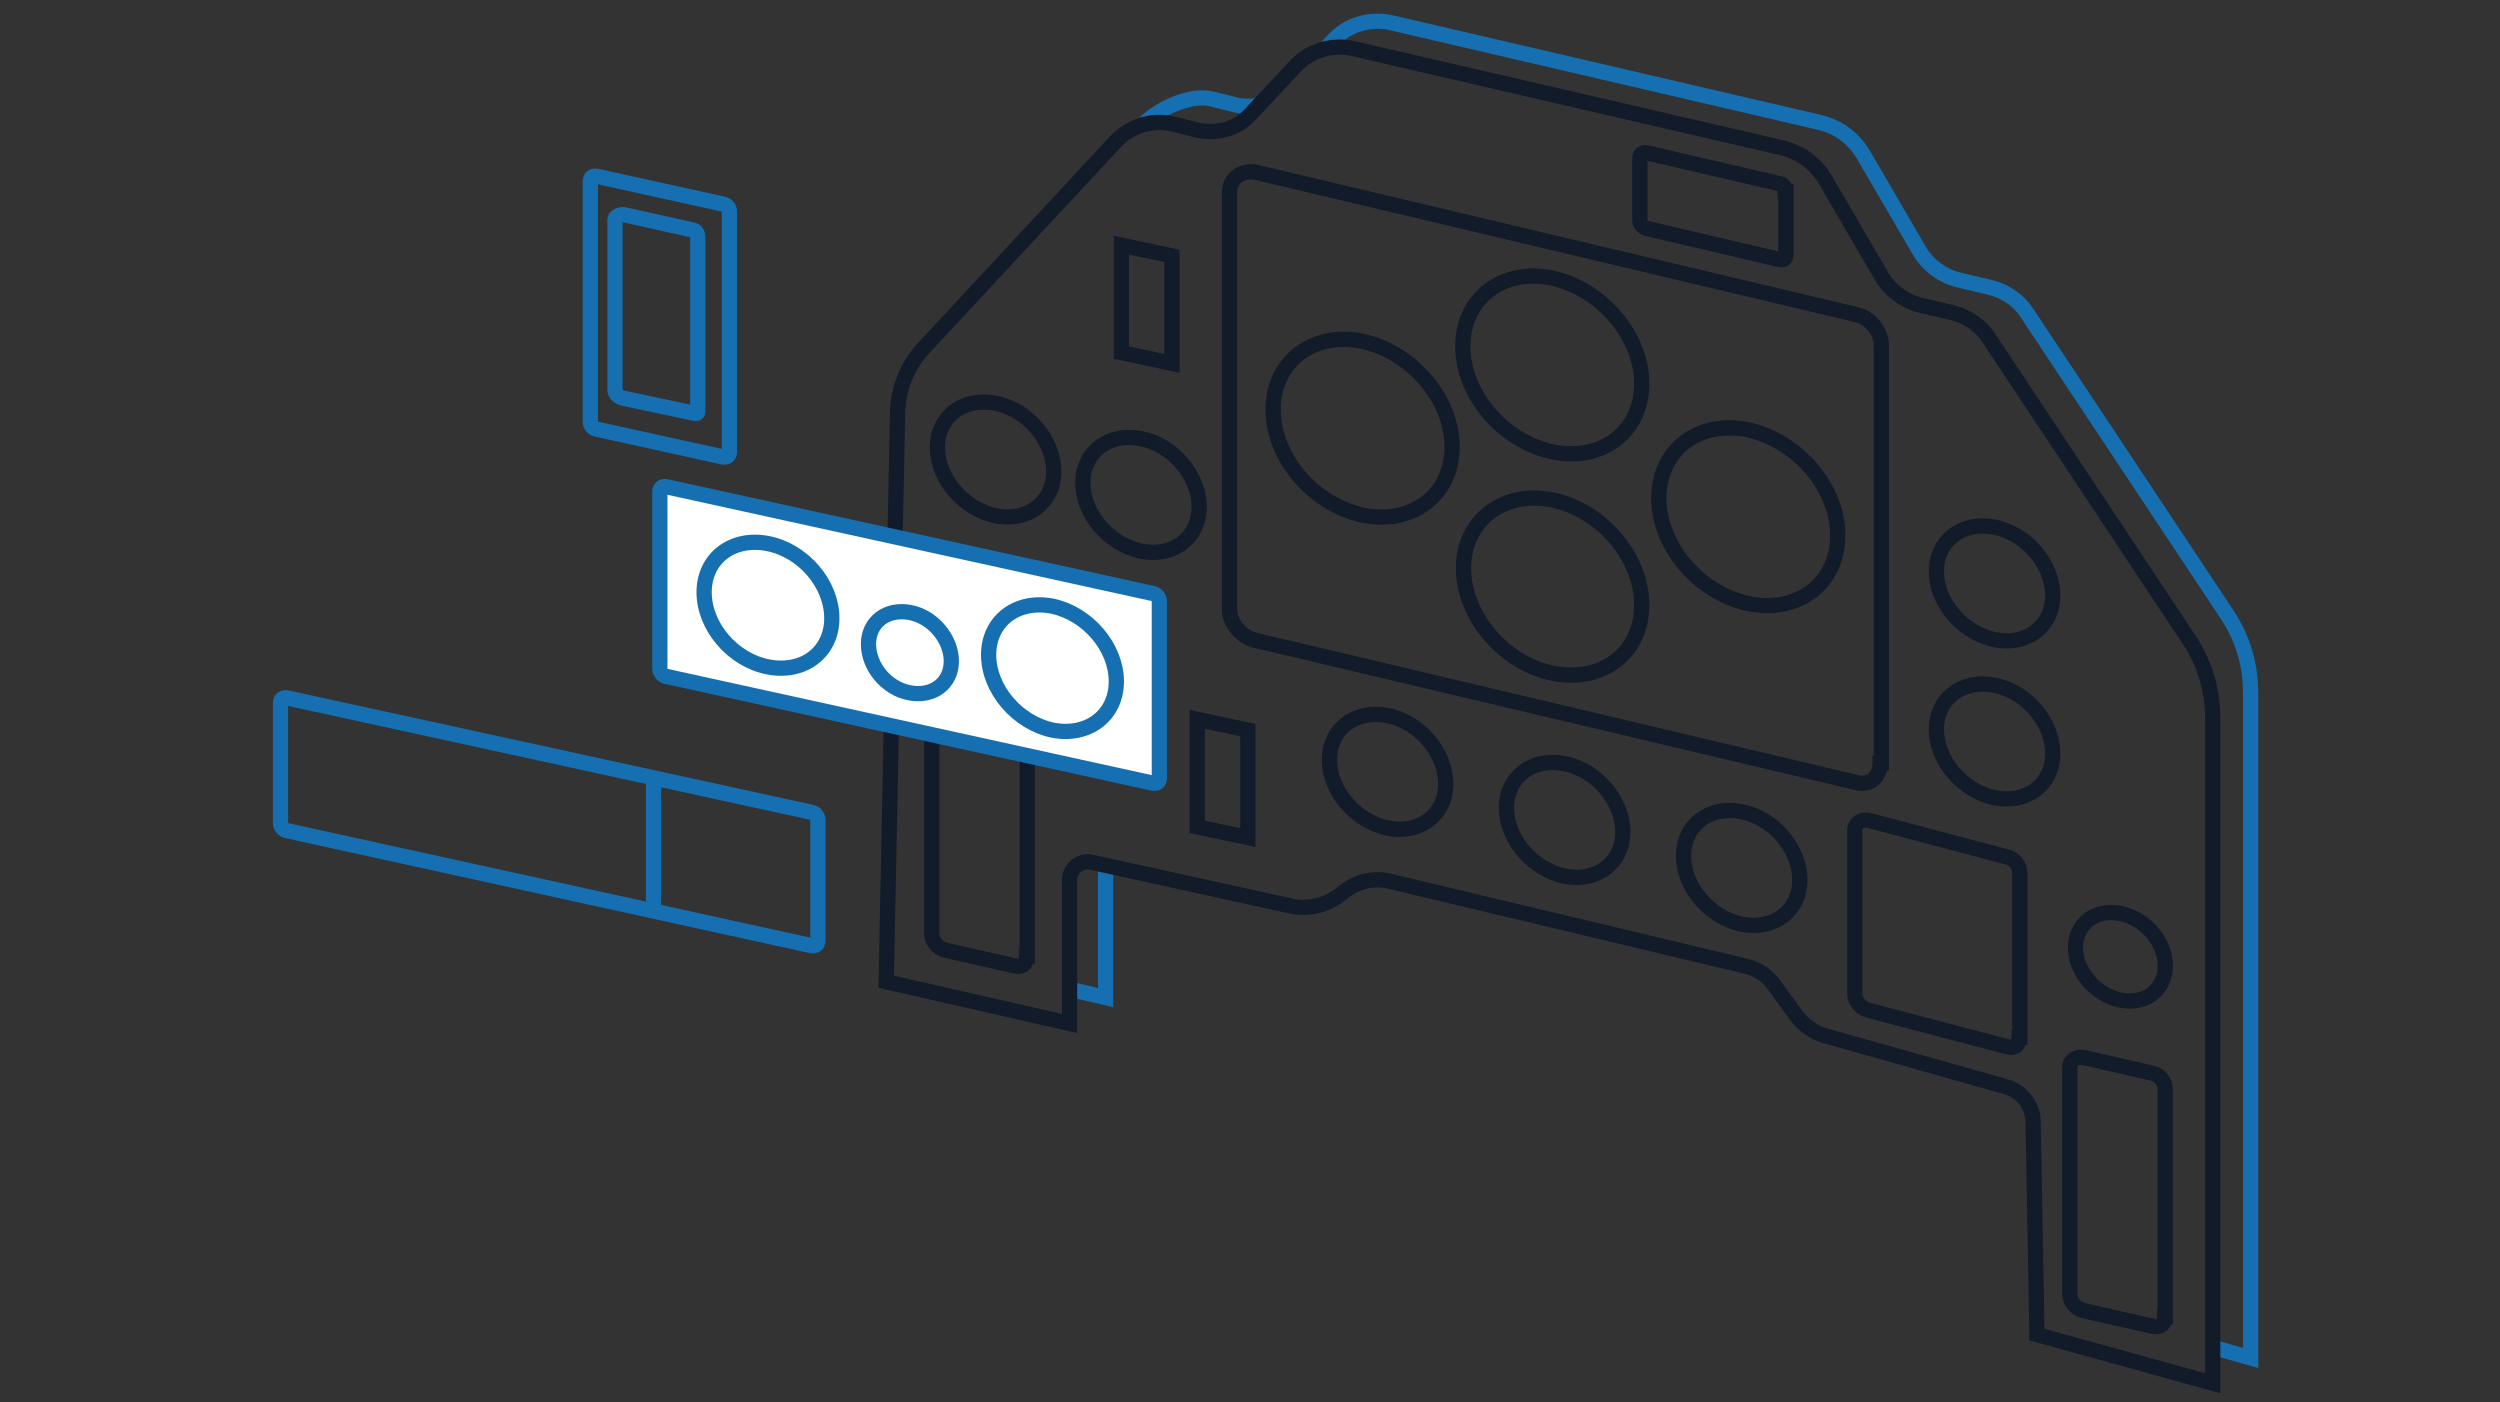 <svg width="164" height="92" viewBox="0 0 164 92" fill="none" xmlns="http://www.w3.org/2000/svg">
<rect x="0" y="0" width="164" height="92" fill="#333333" stroke="none"/>
<path d="M72.527 56.688V65.44L70.039 64.859" stroke="#156FB0" stroke-miterlimit="10"/>
<path d="M87.002 3.142L87.459 2.644C88.413 1.607 89.864 1.193 91.233 1.483L119.396 8.036C120.599 8.327 121.594 9.073 122.216 10.11L125.866 16.373C126.447 17.41 127.484 18.157 128.645 18.405L130.595 18.862C131.549 19.111 132.42 19.691 132.959 20.521L146.065 40.264C147.102 41.798 147.642 43.582 147.642 45.448V89.082L145.153 88.377" stroke="#156FB0" stroke-miterlimit="10"/>
<path d="M74.974 8.202C75.97 7.124 78.126 6.129 79.537 6.502L81.03 6.875C81.569 7 82.067 7 82.606 6.917" stroke="#156FB0" stroke-miterlimit="10"/>
<path d="M58.135 64.403L58.881 27.032C58.923 25.498 59.504 24.005 60.582 22.843L73.149 9.322C74.145 8.243 75.638 7.787 77.048 8.16L78.541 8.534C79.827 8.824 81.154 8.451 82.025 7.497L84.97 4.345C85.924 3.308 87.376 2.893 88.745 3.183L116.907 9.695C118.11 9.985 119.106 10.732 119.728 11.769L123.378 18.032C123.958 19.069 124.995 19.815 126.157 20.064L128.106 20.52C129.06 20.769 129.931 21.35 130.47 22.18L143.577 41.922C144.614 43.457 145.153 45.241 145.153 47.107V90.741L133.623 87.547L133.374 73.611C133.374 72.532 132.627 71.579 131.59 71.288L119.811 67.97C119.023 67.763 118.318 67.265 117.82 66.601L116.41 64.652C115.953 63.988 115.248 63.532 114.46 63.366L91.15 57.808C90.155 57.559 89.076 57.808 88.247 58.43L87.874 58.721C86.961 59.426 85.758 59.675 84.638 59.426L71.615 56.564C70.868 56.398 70.163 56.979 70.163 57.725V67.14L58.135 64.403Z" stroke="#111B29" stroke-miterlimit="10"/>
<path d="M94.842 51.421C94.842 53.453 93.141 54.739 91.026 54.324C88.91 53.868 87.21 51.877 87.21 49.845C87.21 47.812 88.91 46.527 91.026 46.941C93.141 47.356 94.842 49.389 94.842 51.421Z" stroke="#111B29" stroke-miterlimit="10"/>
<path d="M106.455 54.573C106.455 56.606 104.754 57.892 102.639 57.477C100.524 57.02 98.823 55.03 98.823 52.997C98.823 50.965 100.524 49.679 102.639 50.094C104.754 50.509 106.455 52.541 106.455 54.573Z" stroke="#111B29" stroke-miterlimit="10"/>
<path d="M118.069 57.726C118.069 59.758 116.368 61.044 114.253 60.629C112.138 60.173 110.437 58.182 110.437 56.15C110.437 54.117 112.138 52.831 114.253 53.246C116.368 53.661 118.069 55.693 118.069 57.726Z" stroke="#111B29" stroke-miterlimit="10"/>
<path d="M69.126 30.931C69.126 32.964 67.425 34.249 65.31 33.835C63.195 33.378 61.494 31.387 61.494 29.355C61.494 27.323 63.195 26.037 65.31 26.452C67.425 26.866 69.126 28.899 69.126 30.931Z" stroke="#111B29" stroke-miterlimit="10"/>
<path d="M78.665 33.254C78.665 35.286 76.965 36.572 74.85 36.157C72.734 35.701 71.034 33.71 71.034 31.678C71.034 29.645 72.734 28.36 74.85 28.774C76.965 29.189 78.665 31.222 78.665 33.254Z" stroke="#111B29" stroke-miterlimit="10"/>
<path d="M134.66 49.43C134.66 51.462 132.959 52.748 130.844 52.333C128.728 51.877 127.028 49.886 127.028 47.854C127.028 45.821 128.728 44.535 130.844 44.95C132.959 45.365 134.66 47.397 134.66 49.43Z" stroke="#111B29" stroke-miterlimit="10"/>
<path d="M134.66 39.061C134.66 41.093 132.959 42.379 130.844 41.964C128.728 41.508 127.028 39.517 127.028 37.484C127.028 35.452 128.728 34.166 130.844 34.581C132.959 34.996 134.66 37.028 134.66 39.061Z" stroke="#111B29" stroke-miterlimit="10"/>
<path d="M107.699 25.166C107.699 28.318 105.086 30.309 101.851 29.645C98.575 28.94 95.961 25.871 95.961 22.719C95.961 19.567 98.575 17.576 101.81 18.239C105.045 18.944 107.699 22.014 107.699 25.166Z" stroke="#111B29" stroke-miterlimit="10"/>
<path d="M107.699 39.683C107.699 42.835 105.086 44.826 101.851 44.162C98.616 43.499 96.003 40.388 96.003 37.277C96.003 34.166 98.616 32.134 101.851 32.798C105.045 33.461 107.699 36.531 107.699 39.683Z" stroke="#111B29" stroke-miterlimit="10"/>
<path d="M95.257 29.313C95.257 32.466 92.644 34.456 89.408 33.793C86.132 33.088 83.519 30.018 83.519 26.866C83.519 23.714 86.132 21.723 89.367 22.387C92.602 23.092 95.257 26.161 95.257 29.313Z" stroke="#111B29" stroke-miterlimit="10"/>
<path d="M120.557 35.12C120.557 38.273 117.944 40.264 114.709 39.6C111.432 38.895 108.819 35.826 108.819 32.673C108.819 29.521 111.432 27.53 114.668 28.194C117.903 28.899 120.557 31.968 120.557 35.12Z" stroke="#111B29" stroke-miterlimit="10"/>
<path d="M81.859 54.946L78.541 54.241V47.19L81.859 47.895V54.946Z" stroke="#111B29" stroke-miterlimit="10"/>
<path d="M76.882 23.839L73.564 23.134V16.082L76.882 16.788V23.839Z" stroke="#111B29" stroke-miterlimit="10"/>
<path d="M123.336 50.052C123.336 50.964 122.714 51.545 121.802 51.338L82.357 42.005C81.445 41.798 80.657 40.886 80.657 39.973V12.598C80.657 11.686 81.486 11.105 82.44 11.312L121.802 20.645C122.714 20.852 123.419 21.765 123.419 22.677V50.052H123.336Z" stroke="#111B29" stroke-miterlimit="10"/>
<path d="M67.343 62.744C67.343 63.2 67.094 63.49 66.596 63.366L61.992 62.329C61.536 62.205 61.121 61.748 61.121 61.292V46.361C61.121 45.904 61.577 45.614 62.075 45.738L66.596 46.775C67.052 46.9 67.384 47.356 67.384 47.812V62.744H67.343Z" stroke="#111B29" stroke-miterlimit="10"/>
<path d="M142.001 86.386C142.001 86.842 141.752 87.132 141.254 87.008L136.65 85.971C136.194 85.847 135.779 85.391 135.779 84.934V70.003C135.779 69.546 136.236 69.256 136.733 69.38L141.254 70.417C141.71 70.542 142.042 70.998 142.042 71.454V86.386H142.001Z" stroke="#111B29" stroke-miterlimit="10"/>
<path d="M132.461 68.053C132.461 68.509 132.212 68.799 131.715 68.675L122.548 66.269C122.092 66.145 121.677 65.689 121.677 65.232V54.448C121.677 53.992 122.133 53.702 122.631 53.826L131.715 56.232C132.171 56.356 132.503 56.813 132.503 57.269V68.053H132.461Z" stroke="#111B29" stroke-miterlimit="10"/>
<path d="M117.115 12.557C117.115 12.308 117.032 12.101 116.783 12.059L108.031 10.027C107.783 9.985 107.575 10.11 107.575 10.359V14.506C107.575 14.755 107.866 14.963 108.114 15.004L116.783 17.037C117.032 17.078 117.156 16.953 117.156 16.705V12.557H117.115Z" stroke="#111B29" stroke-miterlimit="10"/>
<path d="M67.384 40.969C67.384 42.545 66.057 43.54 64.439 43.209C62.821 42.877 61.494 41.342 61.494 39.766C61.494 38.19 62.821 37.194 64.439 37.526C66.098 37.858 67.384 39.393 67.384 40.969Z" stroke="#111B29" stroke-miterlimit="10"/>
<path d="M142.043 63.366C142.043 64.942 140.715 65.938 139.098 65.606C137.48 65.274 136.153 63.739 136.153 62.163C136.153 60.587 137.48 59.592 139.098 59.924C140.757 60.255 142.043 61.79 142.043 63.366Z" stroke="#111B29" stroke-miterlimit="10"/>
<path d="M76.053 51.048C76.053 51.297 75.887 51.421 75.638 51.379L43.701 44.37C43.452 44.328 43.286 44.08 43.286 43.872V32.259C43.286 32.01 43.452 31.885 43.701 31.927L75.638 38.936C75.887 38.978 76.053 39.227 76.053 39.434V51.048Z" fill="white" stroke="#156FB0" stroke-miterlimit="10"/>
<path d="M53.655 61.707C53.655 61.956 53.489 62.08 53.24 62.039L18.815 54.49C18.566 54.449 18.4 54.2 18.4 53.992V46.112C18.4 45.863 18.566 45.738 18.815 45.78L53.24 53.287C53.489 53.329 53.655 53.578 53.655 53.785V61.707Z" stroke="#156FB0" stroke-miterlimit="10"/>
<path d="M47.849 13.884C47.849 13.635 47.683 13.428 47.434 13.387L39.138 11.562C38.889 11.52 38.724 11.645 38.724 11.893V27.655C38.724 27.903 38.889 28.111 39.138 28.152L47.434 29.977C47.683 30.019 47.849 29.894 47.849 29.645V13.884Z" stroke="#156FB0" stroke-miterlimit="10"/>
<path d="M42.871 50.923V59.633" stroke="#156FB0" stroke-miterlimit="10"/>
<path d="M54.568 40.554C54.568 42.793 52.701 44.204 50.379 43.747C48.056 43.291 46.19 41.093 46.19 38.853C46.19 36.613 48.056 35.203 50.379 35.659C52.701 36.116 54.568 38.314 54.568 40.554Z" stroke="#156FB0" stroke-miterlimit="10"/>
<path d="M73.232 44.702C73.232 46.941 71.366 48.352 69.043 47.895C66.721 47.398 64.854 45.199 64.854 42.959C64.854 40.72 66.721 39.31 69.043 39.766C71.366 40.264 73.232 42.462 73.232 44.702Z" stroke="#156FB0" stroke-miterlimit="10"/>
<path d="M62.407 43.374C62.407 44.826 61.204 45.739 59.669 45.448C58.135 45.158 56.973 43.706 56.973 42.255C56.973 40.803 58.176 39.89 59.711 40.181C61.204 40.471 62.407 41.923 62.407 43.374Z" stroke="#156FB0" stroke-miterlimit="10"/>
<path d="M45.775 26.784C45.775 27.033 45.816 27.157 45.567 27.116L40.88 26.12C40.632 26.079 40.341 25.83 40.341 25.622V14.424C40.341 14.175 40.715 14.05 40.964 14.092L45.443 15.087C45.692 15.129 45.775 15.378 45.775 15.585V26.784Z" stroke="#156FB0" stroke-miterlimit="10"/>
</svg>
